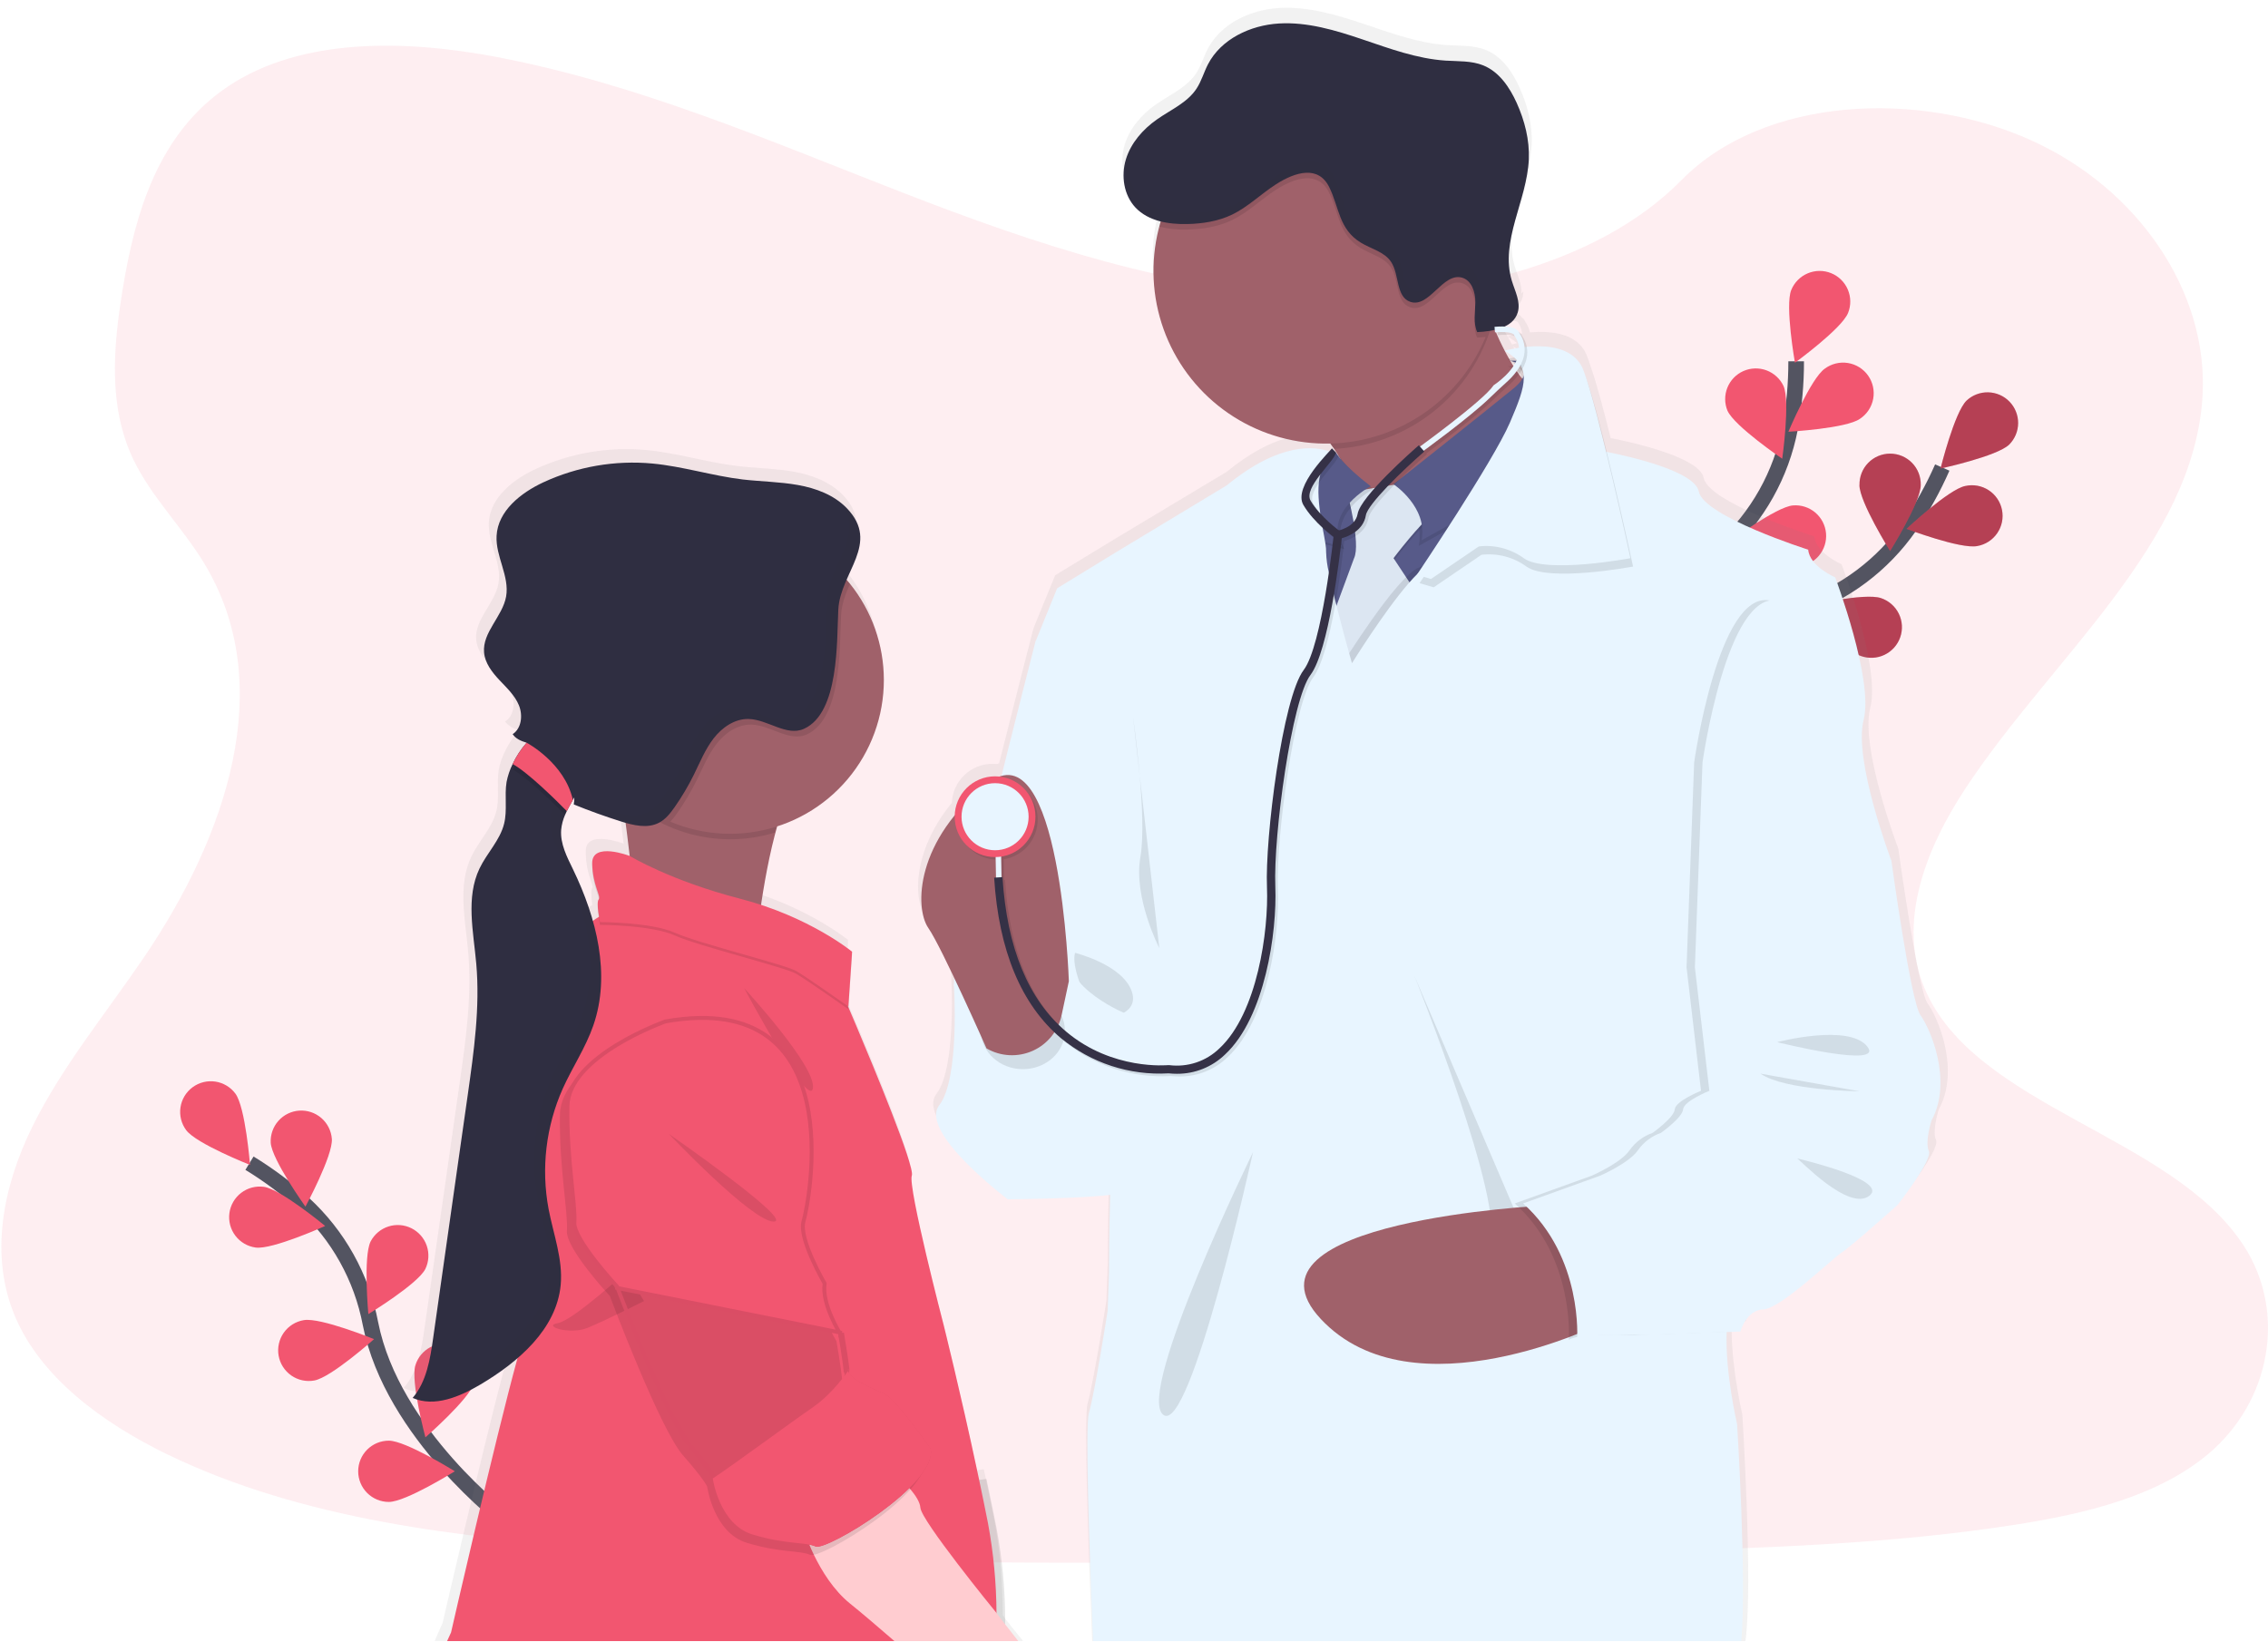 <svg width="290" height="210" viewBox="0 0 290 210" fill="none" xmlns="http://www.w3.org/2000/svg">
<path opacity="0.1" d="M168.564 37.821C149.984 37.176 132.273 31.178 115.387 24.618C98.501 18.057 81.765 10.786 63.62 7.31C51.953 5.072 38.611 4.757 29.213 11.012C20.168 17.03 17.246 27.418 15.675 37.057C14.493 44.309 13.808 51.941 17.04 58.732C19.289 63.444 23.281 67.407 26.043 71.921C35.65 87.63 28.86 107.003 18.448 122.355C13.566 129.56 7.901 136.415 4.133 144.076C0.366 151.737 -1.379 160.514 1.92 168.327C5.189 176.065 12.975 181.887 21.413 185.977C38.55 194.278 58.742 196.652 78.432 198.012C122.018 200.991 165.838 199.697 209.539 198.404C225.712 197.923 241.957 197.439 257.866 194.933C266.701 193.543 275.824 191.338 282.239 186.017C290.38 179.26 292.399 167.823 286.942 159.351C277.789 145.145 252.484 141.616 246.085 126.369C242.565 117.977 246.18 108.627 251.298 100.843C262.272 84.146 280.673 69.496 281.641 50.409C282.307 37.299 273.461 24.173 259.783 17.97C245.448 11.462 225.568 12.285 214.994 23.042C204.104 34.124 184.967 38.389 168.564 37.821Z" fill="#F25670"/>
<path d="M64.82 194.464C64.82 194.464 50.144 183.369 47.371 169.256C46.246 163.329 43.23 157.926 38.775 153.857C36.644 151.944 34.342 150.229 31.898 148.734" stroke="#535461" stroke-width="2" stroke-miterlimit="10"/>
<path d="M30.102 139.843C31.388 141.583 31.97 148.955 31.97 148.955C31.97 148.955 25.094 146.247 23.805 144.51C23.186 143.675 22.924 142.628 23.077 141.6C23.23 140.572 23.785 139.647 24.62 139.028C25.455 138.409 26.502 138.147 27.53 138.3C28.558 138.453 29.483 139.008 30.102 139.843Z" fill="#F25670"/>
<path d="M42.436 145.628C42.569 147.786 39.055 154.292 39.055 154.292C39.055 154.292 34.751 148.278 34.615 146.119C34.563 145.09 34.919 144.082 35.605 143.313C36.291 142.544 37.253 142.077 38.281 142.012C39.31 141.948 40.322 142.291 41.099 142.968C41.876 143.644 42.356 144.6 42.433 145.628L42.436 145.628Z" fill="#F25670"/>
<path d="M54.391 162.257C53.42 164.189 47.099 168.032 47.099 168.032C47.099 168.032 46.423 160.667 47.394 158.735C47.872 157.826 48.688 157.142 49.666 156.829C50.644 156.515 51.705 156.599 52.622 157.06C53.539 157.522 54.238 158.325 54.569 159.297C54.9 160.269 54.836 161.332 54.391 162.257Z" fill="#F25670"/>
<path d="M60.606 176.869C59.974 178.937 54.395 183.791 54.395 183.791C54.395 183.791 52.481 176.647 53.113 174.577C53.417 173.583 54.103 172.751 55.021 172.263C55.938 171.775 57.012 171.672 58.006 171.976C58.999 172.28 59.831 172.966 60.319 173.884C60.807 174.801 60.91 175.875 60.606 176.869Z" fill="#F25670"/>
<path d="M32.694 159.522C34.829 159.81 41.577 156.763 41.577 156.763C41.577 156.763 35.882 152.045 33.737 151.757C32.707 151.619 31.665 151.895 30.839 152.526C30.013 153.156 29.471 154.088 29.333 155.118C29.195 156.148 29.471 157.19 30.101 158.016C30.732 158.842 31.664 159.384 32.694 159.522Z" fill="#F25670"/>
<path d="M40.18 176.523C42.314 176.157 47.83 171.234 47.83 171.234C47.83 171.234 40.983 168.437 38.85 168.803C38.34 168.887 37.851 169.071 37.412 169.344C36.973 169.618 36.593 169.976 36.293 170.397C35.993 170.819 35.779 171.295 35.665 171.8C35.55 172.304 35.536 172.826 35.624 173.336C35.712 173.846 35.901 174.333 36.178 174.769C36.456 175.206 36.817 175.583 37.241 175.88C37.665 176.176 38.143 176.385 38.648 176.496C39.154 176.606 39.676 176.615 40.185 176.523L40.18 176.523Z" fill="#F25670"/>
<path d="M49.72 192.05C51.884 192.05 58.155 188.129 58.155 188.129C58.155 188.129 51.881 184.215 49.717 184.215C48.678 184.215 47.682 184.628 46.947 185.363C46.212 186.097 45.8 187.094 45.8 188.133C45.8 189.171 46.213 190.168 46.947 190.902C47.682 191.637 48.678 192.05 49.717 192.05L49.72 192.05Z" fill="#F25670"/>
<path d="M207.389 98.494C207.389 98.494 216.434 82.47 230.07 77.853C235.795 75.951 240.75 72.244 244.19 67.288C245.804 64.919 247.196 62.406 248.35 59.782" stroke="#535461" stroke-width="2" stroke-miterlimit="10"/>
<path d="M256.91 56.846C255.357 58.351 248.129 59.91 248.129 59.91C248.129 59.91 249.903 52.731 251.456 51.224C252.205 50.522 253.201 50.142 254.227 50.167C255.254 50.192 256.23 50.618 256.945 51.356C257.66 52.093 258.057 53.081 258.05 54.108C258.044 55.135 257.634 56.118 256.91 56.846Z" fill="#F25670"/>
<path d="M252.823 69.823C250.688 70.244 243.785 67.624 243.785 67.624C243.785 67.624 249.175 62.554 251.296 62.14C251.806 62.027 252.333 62.017 252.846 62.11C253.359 62.204 253.849 62.399 254.286 62.684C254.723 62.969 255.098 63.338 255.39 63.771C255.683 64.203 255.886 64.689 255.987 65.201C256.089 65.713 256.087 66.24 255.983 66.751C255.878 67.262 255.672 67.747 255.377 68.177C255.083 68.608 254.705 68.975 254.266 69.258C253.828 69.54 253.337 69.732 252.823 69.823Z" fill="#F25670"/>
<path d="M237.945 83.88C235.901 83.173 231.255 77.42 231.255 77.42C231.255 77.42 238.459 75.771 240.509 76.478C241.001 76.641 241.456 76.901 241.847 77.242C242.239 77.582 242.558 77.997 242.788 78.462C243.018 78.927 243.153 79.433 243.185 79.951C243.217 80.469 243.147 80.988 242.977 81.478C242.807 81.968 242.542 82.42 242.196 82.807C241.85 83.194 241.431 83.508 240.963 83.731C240.495 83.955 239.987 84.083 239.469 84.109C238.951 84.134 238.433 84.057 237.945 83.88Z" fill="#F25670"/>
<path d="M224.272 91.982C222.137 91.63 216.597 86.734 216.597 86.734C216.597 86.734 223.426 83.889 225.558 84.241C226.584 84.41 227.501 84.979 228.107 85.824C228.714 86.669 228.959 87.72 228.791 88.746C228.622 89.773 228.053 90.69 227.208 91.296C226.363 91.902 225.311 92.148 224.285 91.979L224.272 91.982Z" fill="#F25670"/>
<path d="M237.757 62.013C237.754 64.177 241.68 70.456 241.68 70.456C241.68 70.456 245.599 64.185 245.599 62.023C245.613 61.501 245.522 60.98 245.331 60.493C245.14 60.006 244.854 59.562 244.489 59.188C244.124 58.813 243.688 58.516 243.206 58.312C242.724 58.109 242.206 58.004 241.683 58.004C241.16 58.004 240.642 58.109 240.161 58.312C239.679 58.516 239.242 58.813 238.877 59.188C238.512 59.563 238.226 60.007 238.036 60.494C237.845 60.981 237.754 61.501 237.767 62.024L237.757 62.013Z" fill="#F25670"/>
<path d="M221.899 71.689C222.545 73.755 228.159 78.571 228.159 78.571C228.159 78.571 230.027 71.414 229.376 69.349C229.038 68.392 228.342 67.603 227.435 67.149C226.527 66.695 225.479 66.611 224.511 66.914C223.542 67.218 222.73 67.885 222.243 68.776C221.757 69.666 221.636 70.711 221.904 71.689L221.899 71.689Z" fill="#F25670"/>
<path d="M207.791 83.209C208.08 85.344 212.798 91.046 212.798 91.046C212.798 91.046 215.842 84.308 215.554 82.165C215.497 81.646 215.336 81.144 215.082 80.688C214.828 80.231 214.485 79.83 214.073 79.509C213.662 79.187 213.19 78.951 212.686 78.814C212.182 78.677 211.656 78.642 211.138 78.712C210.621 78.782 210.122 78.954 209.672 79.219C209.222 79.484 208.83 79.837 208.518 80.256C208.206 80.675 207.981 81.152 207.856 81.659C207.732 82.166 207.71 82.693 207.791 83.209Z" fill="#F25670"/>
<path opacity="0.25" d="M256.91 56.846C255.357 58.351 248.129 59.91 248.129 59.91C248.129 59.91 249.903 52.731 251.456 51.224C252.205 50.522 253.201 50.142 254.227 50.167C255.254 50.192 256.23 50.618 256.945 51.356C257.66 52.093 258.057 53.081 258.05 54.108C258.044 55.135 257.634 56.118 256.91 56.846Z" fill="black"/>
<path opacity="0.25" d="M252.823 69.823C250.688 70.244 243.785 67.624 243.785 67.624C243.785 67.624 249.175 62.554 251.296 62.14C251.806 62.027 252.333 62.017 252.846 62.11C253.359 62.204 253.849 62.399 254.286 62.684C254.723 62.969 255.098 63.338 255.39 63.771C255.683 64.203 255.886 64.689 255.987 65.201C256.089 65.713 256.087 66.24 255.983 66.751C255.878 67.262 255.672 67.747 255.377 68.177C255.083 68.608 254.705 68.975 254.266 69.258C253.828 69.54 253.337 69.732 252.823 69.823Z" fill="black"/>
<path opacity="0.25" d="M237.945 83.88C235.901 83.173 231.255 77.42 231.255 77.42C231.255 77.42 238.459 75.771 240.509 76.478C241.001 76.641 241.456 76.901 241.847 77.242C242.239 77.582 242.558 77.997 242.788 78.462C243.018 78.927 243.153 79.433 243.185 79.951C243.217 80.469 243.147 80.988 242.977 81.478C242.807 81.968 242.542 82.42 242.196 82.807C241.85 83.194 241.431 83.508 240.963 83.731C240.495 83.955 239.987 84.083 239.469 84.109C238.951 84.134 238.433 84.057 237.945 83.88Z" fill="black"/>
<path opacity="0.25" d="M224.272 91.982C222.137 91.63 216.597 86.734 216.597 86.734C216.597 86.734 223.426 83.889 225.558 84.241C226.584 84.41 227.501 84.979 228.107 85.824C228.714 86.669 228.959 87.72 228.791 88.746C228.622 89.773 228.053 90.69 227.208 91.296C226.363 91.902 225.311 92.148 224.285 91.979L224.272 91.982Z" fill="black"/>
<path opacity="0.25" d="M237.757 62.013C237.754 64.177 241.68 70.456 241.68 70.456C241.68 70.456 245.599 64.185 245.599 62.023C245.613 61.501 245.522 60.98 245.331 60.493C245.14 60.006 244.854 59.562 244.489 59.188C244.124 58.813 243.688 58.516 243.206 58.312C242.724 58.109 242.206 58.004 241.683 58.004C241.16 58.004 240.642 58.109 240.161 58.312C239.679 58.516 239.242 58.813 238.877 59.188C238.512 59.563 238.226 60.007 238.036 60.494C237.845 60.981 237.754 61.501 237.767 62.024L237.757 62.013Z" fill="black"/>
<path opacity="0.25" d="M221.899 71.689C222.545 73.755 228.159 78.571 228.159 78.571C228.159 78.571 230.027 71.414 229.376 69.349C229.038 68.392 228.342 67.603 227.435 67.149C226.527 66.695 225.479 66.611 224.511 66.914C223.542 67.218 222.73 67.885 222.243 68.776C221.757 69.666 221.636 70.711 221.904 71.689L221.899 71.689Z" fill="black"/>
<path opacity="0.25" d="M207.791 83.209C208.08 85.344 212.798 91.046 212.798 91.046C212.798 91.046 215.842 84.308 215.554 82.165C215.497 81.646 215.336 81.144 215.082 80.688C214.828 80.231 214.485 79.83 214.073 79.509C213.662 79.187 213.19 78.951 212.686 78.814C212.182 78.677 211.656 78.642 211.138 78.712C210.621 78.782 210.122 78.954 209.672 79.219C209.222 79.484 208.83 79.837 208.518 80.256C208.206 80.675 207.981 81.152 207.856 81.659C207.732 82.166 207.71 82.693 207.791 83.209Z" fill="black"/>
<path d="M207.91 98.176C207.91 98.176 209.686 79.86 220.268 70.12C224.732 66.061 227.76 60.664 228.897 54.739C229.415 51.922 229.673 49.064 229.668 46.2" stroke="#535461" stroke-width="2" stroke-miterlimit="10"/>
<path d="M236.302 40.02C235.501 42.027 229.513 46.382 229.513 46.382C229.513 46.382 228.227 39.1 229.035 37.093C229.425 36.129 230.181 35.36 231.137 34.954C232.094 34.548 233.172 34.538 234.136 34.927C235.099 35.316 235.869 36.073 236.275 37.029C236.681 37.986 236.691 39.064 236.302 40.028L236.302 40.02Z" fill="#F25670"/>
<path d="M237.826 53.554C236.057 54.797 228.673 55.206 228.673 55.206C228.673 55.206 231.549 48.391 233.318 47.147C233.738 46.833 234.216 46.607 234.725 46.481C235.234 46.355 235.763 46.332 236.28 46.415C236.798 46.497 237.294 46.682 237.738 46.959C238.183 47.237 238.567 47.6 238.869 48.029C239.171 48.457 239.383 48.942 239.494 49.454C239.605 49.967 239.612 50.496 239.515 51.011C239.418 51.526 239.218 52.016 238.928 52.452C238.638 52.889 238.263 53.262 237.826 53.551L237.826 53.554Z" fill="#F25670"/>
<path d="M229.912 72.442C227.756 72.623 221.176 69.24 221.176 69.24C221.176 69.24 227.099 64.81 229.255 64.628C230.291 64.541 231.318 64.869 232.112 65.54C232.906 66.21 233.4 67.168 233.488 68.204C233.575 69.239 233.247 70.267 232.576 71.061C231.906 71.854 230.947 72.349 229.912 72.436L229.912 72.442Z" fill="#F25670"/>
<path d="M220.704 85.381C218.609 85.915 211.554 83.708 211.554 83.708C211.554 83.708 216.642 78.342 218.737 77.797C219.743 77.536 220.811 77.686 221.706 78.212C222.602 78.739 223.251 79.6 223.512 80.606C223.773 81.611 223.624 82.679 223.097 83.575C222.57 84.47 221.71 85.12 220.704 85.381Z" fill="#F25670"/>
<path d="M220.889 52.52C221.765 54.497 227.886 58.657 227.886 58.657C227.886 58.657 228.927 51.335 228.051 49.357C227.615 48.432 226.834 47.715 225.876 47.357C224.918 47 223.858 47.032 222.922 47.446C221.987 47.86 221.251 48.623 220.871 49.573C220.491 50.522 220.498 51.583 220.889 52.528L220.889 52.52Z" fill="#F25670"/>
<path d="M210.312 67.789C211.74 69.414 218.822 71.543 218.822 71.543C218.822 71.543 217.626 64.245 216.199 62.62C215.862 62.225 215.45 61.901 214.986 61.667C214.523 61.433 214.018 61.293 213.5 61.256C212.983 61.218 212.463 61.285 211.971 61.45C211.479 61.615 211.025 61.877 210.635 62.219C210.245 62.562 209.927 62.978 209.699 63.445C209.471 63.911 209.339 64.418 209.309 64.937C209.279 65.455 209.352 65.974 209.524 66.463C209.697 66.953 209.965 67.403 210.312 67.789Z" fill="#F25670"/>
<path d="M202.07 84.045C203.202 85.886 209.822 89.181 209.822 89.181C209.822 89.181 209.878 81.787 208.755 79.943C208.195 79.092 207.326 78.492 206.332 78.27C205.338 78.049 204.297 78.224 203.429 78.757C202.561 79.291 201.935 80.141 201.684 81.128C201.433 82.115 201.576 83.162 202.084 84.045L202.07 84.045Z" fill="#F25670"/>
<path d="M194.298 26.448C194.741 24.822 195.274 23.189 195.648 21.543C195.199 23.189 194.663 24.828 194.298 26.448Z" fill="url(#paint0_linear)"/>
<path d="M192.313 42.1C192.276 42.036 192.249 41.972 192.22 41.914C192.22 41.887 192.193 41.866 192.182 41.839C192.124 41.867 192.064 41.891 192.004 41.911C191.886 41.956 191.766 41.999 191.643 42.034C191.521 42.069 191.47 42.087 191.376 42.109C191.299 42.135 191.22 42.156 191.139 42.17L191.16 42.218C191.259 42.197 191.355 42.178 191.454 42.151L191.481 42.482C191.593 42.482 191.697 42.466 191.798 42.466C191.846 42.464 191.894 42.464 191.942 42.466C192.15 42.466 192.332 42.466 192.476 42.466C192.42 42.346 192.361 42.221 192.313 42.1ZM246.485 128.322C245.231 126.633 242.727 108.504 242.727 108.504C242.727 108.504 237.804 95.613 239.146 90.469C240.488 85.324 235.478 72.161 235.478 72.161C235.478 72.161 232.17 70.723 231.991 68.588C231.991 68.588 218.48 64.319 217.848 61.117C217.335 58.492 208.957 56.608 205.947 56.013C205.028 52.309 204.105 48.854 203.425 46.967C203.24 46.38 203.067 45.873 202.907 45.473C201.757 42.538 198.202 42.271 195.625 42.506C195.513 42.006 195.305 41.532 195.013 41.11C194.971 40.966 194.886 40.837 194.771 40.739C194.715 40.692 194.656 40.65 194.594 40.611C194.548 40.525 194.486 40.447 194.413 40.382C194.34 40.316 194.259 40.259 194.173 40.211C194.111 40.178 194.047 40.148 193.981 40.123C193.826 40.064 193.666 40.02 193.503 39.992C193.313 39.953 193.12 39.928 192.927 39.918C193.398 39.712 193.818 39.405 194.157 39.018C194.388 38.747 194.559 38.431 194.661 38.09C194.746 37.806 194.783 37.511 194.773 37.215C194.704 37.337 194.624 37.452 194.533 37.559C194.645 36.377 194.021 35.176 193.663 33.999C193.23 32.467 193.149 30.857 193.428 29.29C193.785 26.925 194.671 24.534 195.271 22.127C195.273 22.114 195.273 22.101 195.271 22.087C195.586 20.892 195.781 19.668 195.853 18.434C195.957 15.945 195.319 13.46 194.294 11.192C193.384 9.183 192.042 7.206 189.987 6.389C188.461 5.773 186.751 5.872 185.107 5.771C181.419 5.541 177.902 4.244 174.396 3.065C170.889 1.886 167.282 0.813 163.591 1.019C159.901 1.225 156.104 3.005 154.42 6.271C153.887 7.29 153.58 8.424 152.942 9.382C151.747 11.189 149.607 12.093 147.822 13.34C146.036 14.586 144.465 16.355 143.819 18.466C143.467 19.603 143.417 20.813 143.675 21.975C143.733 22.237 143.808 22.496 143.899 22.749C144.153 23.454 144.548 24.099 145.06 24.646C145.447 25.05 145.891 25.394 146.378 25.668C146.991 26.007 147.646 26.262 148.326 26.425C148.302 26.506 148.278 26.591 148.252 26.674C148.209 26.81 148.172 26.941 148.132 27.087C148.044 27.416 147.961 27.749 147.892 28.085C147.889 28.109 147.889 28.133 147.892 28.157C147.564 29.675 147.399 31.224 147.401 32.776C147.4 33.511 147.438 34.245 147.513 34.975C148.581 45.803 157.52 54.345 168.565 54.899C168.944 54.918 169.325 54.928 169.712 54.928C169.888 54.928 170.062 54.928 170.246 54.928C170.419 55.158 170.59 55.393 170.753 55.622C170.916 55.852 171.065 56.087 171.207 56.316L170.82 55.916L170.433 55.561C170.328 55.705 170.211 55.84 170.083 55.964C169.831 55.875 169.573 55.802 169.312 55.745C168.205 55.5 166.518 55.409 164.298 56.079C162.257 56.69 159.762 57.947 156.843 60.335L142.618 68.875L134.922 73.555L132.15 80.333C132.15 80.333 130.066 88.387 127.748 97.614C127.657 97.641 127.569 97.667 127.481 97.699C127.293 97.678 127.105 97.667 126.915 97.667C125.57 97.664 124.276 98.183 123.305 99.114C122.333 100.045 121.761 101.316 121.707 102.66C117.096 108.264 116.835 113.868 117.918 116.44C118.017 116.681 118.14 116.911 118.287 117.126C118.997 118.15 120.323 120.792 121.668 123.607C121.633 123.839 121.612 124.034 121.601 124.181C121.599 124.229 121.599 124.277 121.601 124.325C121.601 124.325 122.402 136.416 119.734 139.882C119.15 140.637 119.238 141.63 119.734 142.729C121.522 146.684 128.591 151.964 128.591 151.964C128.591 151.964 137.068 151.918 141.791 151.403C141.778 151.878 141.767 152.35 141.757 152.812C141.65 157.476 141.65 161.386 141.65 161.386L141.475 166.277C141.475 166.277 139.874 176.585 139.074 179.427C138.569 181.209 139.152 197.713 139.659 209.847L223.186 209.843C224.167 202.665 222.781 180.856 222.781 180.856C222.781 180.856 221.466 175.218 221.417 170.303C221.415 170.297 221.413 170.291 221.413 170.285C221.413 170.279 221.415 170.273 221.417 170.268C221.417 169.838 221.417 169.42 221.433 169.009L222.039 168.987L223.128 168.95L223.227 168.95C223.227 168.95 223.253 168.848 223.315 168.683C223.459 168.271 223.655 167.879 223.899 167.517C224.363 166.831 225.089 166.159 226.18 166.113C226.783 166.089 227.717 165.601 228.771 164.88C228.778 164.882 228.786 164.882 228.793 164.88C231.629 162.962 235.378 159.42 236.288 158.839C237.539 158.038 243.532 152.701 243.532 152.701C243.532 152.701 244.426 151.57 245.379 150.206L245.414 150.158C246.598 148.45 247.858 146.409 247.548 145.766C247.014 144.613 247.905 141.856 247.905 141.856C250.688 136.762 247.74 130.011 246.485 128.322ZM194.883 46.25C194.908 46.329 194.925 46.412 194.931 46.495C194.864 46.407 194.798 46.314 194.731 46.228L194.667 46.143L194.621 46.079L194.723 45.94C194.723 45.94 194.723 45.94 194.723 45.959C194.793 46.045 194.847 46.144 194.883 46.25ZM193.986 43.886C193.695 43.944 193.466 43.998 193.316 44.038C193.127 43.702 192.946 43.365 192.783 43.024C193.211 43.272 193.614 43.56 193.986 43.886ZM193.485 44.307C193.484 44.302 193.484 44.297 193.485 44.291L193.506 44.307C193.615 44.379 193.722 44.449 193.821 44.521C193.909 44.585 193.989 44.646 194.069 44.71C194.016 44.803 193.957 44.9 193.898 44.977C193.805 44.83 193.717 44.689 193.631 44.542C193.578 44.483 193.53 44.403 193.485 44.307ZM191.883 41.014C192.399 40.964 192.918 40.964 193.434 41.014C193.506 41.014 193.57 41.028 193.634 41.038C193.779 41.061 193.921 41.097 194.058 41.148C194.374 41.589 194.568 42.105 194.621 42.645L194.477 42.666L194.336 42.693C194.069 42.738 193.802 42.784 193.594 42.826L193.327 42.882C192.972 42.96 192.767 43.018 192.759 43.021C192.724 42.949 192.689 42.882 192.652 42.813C192.593 42.698 192.532 42.581 192.479 42.466C192.425 42.351 192.356 42.221 192.3 42.1C192.262 42.036 192.236 41.972 192.206 41.914C192.206 41.887 192.18 41.866 192.169 41.839C192.153 41.811 192.14 41.781 192.129 41.751C191.966 41.42 191.817 41.089 191.673 40.764C191.657 40.732 191.643 40.697 191.63 40.665L191.833 40.652L191.833 40.721L191.883 41.014ZM128.225 206.549C128.203 202.576 127.915 198.277 127.114 194.242C126.773 192.527 126.42 190.811 126.063 189.124C125.972 188.703 125.884 188.286 125.796 187.87L124.974 187.98L124.899 187.98C122.657 177.41 120.314 168.098 120.314 168.098C120.314 168.098 115.66 150.329 116.199 148.912C116.268 148.728 116.18 148.231 115.982 147.503C114.856 143.463 110.154 132.331 108.51 128.526C108.51 128.51 108.497 128.491 108.491 128.478C108.225 127.84 108.032 127.41 107.974 127.285L108.36 121.606L108.382 121.265L108.432 120.539L108.411 120.52L108.432 120.184C108.432 120.184 104.371 116.854 97.492 114.45C97.225 114.354 96.942 114.261 96.662 114.17C97.006 111.873 97.462 109.279 98.057 106.752C98.113 106.498 98.174 106.253 98.239 106.005C98.294 105.757 98.359 105.516 98.423 105.274C98.524 104.879 98.633 104.489 98.745 104.105C99.116 103.987 99.482 103.857 99.842 103.718L99.981 103.664C104.419 101.937 108.08 98.661 110.288 94.442C112.495 90.222 113.099 85.346 111.988 80.716C111.354 78.09 110.184 75.623 108.551 73.471C108.428 73.306 108.297 73.14 108.166 72.978C108.035 72.815 107.878 72.633 107.731 72.468C108.502 70.715 109.412 69.047 109.487 67.342C109.5 67.126 109.5 66.909 109.487 66.693L109.487 66.667C109.388 65.57 108.902 64.46 107.771 63.294C106.119 61.584 103.768 60.716 101.417 60.3C99.066 59.884 96.67 59.873 94.306 59.593C90.386 59.124 86.567 57.915 82.648 57.544C77.819 57.098 72.958 57.926 68.551 59.947C65.634 61.281 62.68 63.613 62.504 66.813C62.36 69.457 64.202 71.992 63.737 74.604C63.276 77.171 60.661 79.192 60.891 81.788C60.979 82.802 61.499 83.709 62.15 84.518C62.374 84.784 62.612 85.051 62.857 85.318C63.807 86.324 64.853 87.29 65.384 88.557C65.406 88.611 65.427 88.664 65.446 88.718C65.897 89.969 65.694 91.551 64.579 92.269C64.585 92.274 64.59 92.281 64.592 92.288C64.608 92.309 64.624 92.325 64.637 92.347C64.639 92.342 64.639 92.338 64.637 92.333C65.033 92.802 65.566 93.135 66.161 93.283L66.388 93.353C66.204 93.553 66.03 93.761 65.854 93.98L65.74 94.132C65.445 94.527 65.178 94.942 64.939 95.373C64.803 95.613 64.672 95.853 64.563 96.093C64.197 96.825 63.932 97.603 63.776 98.407C63.49 100.173 63.893 102.014 63.461 103.743C62.928 105.878 61.239 107.517 60.286 109.499C58.482 113.235 59.505 117.619 59.867 121.745C60.361 127.348 59.561 132.976 58.764 138.542C58.34 141.502 57.917 144.465 57.494 147.431C56.427 154.874 55.36 162.317 54.293 169.76C53.903 172.487 53.442 175.364 51.624 177.469L51.643 177.469C51.643 177.469 51.643 177.485 51.624 177.491C52.17 177.729 52.75 177.879 53.343 177.933C55.715 178.171 58.229 177.023 60.364 175.769C62.054 174.792 63.655 173.668 65.148 172.409C64.929 173.21 64.694 174.082 64.443 175.022C64.444 175.031 64.444 175.04 64.443 175.048C61.431 186.523 56.586 207.558 56.586 207.558C56.586 207.558 56.146 208.473 55.575 209.837L130.824 209.834C129.943 208.766 129.124 207.744 128.484 206.92L128.225 206.549ZM72.504 100.456C72.523 100.424 72.536 100.394 72.555 100.365C72.555 100.45 72.555 100.533 72.555 100.613C72.555 100.693 72.555 100.765 72.555 100.84C72.555 100.915 72.555 100.907 72.555 100.944C72.555 100.981 72.555 100.944 72.555 100.944C72.555 101.053 72.531 101.163 72.512 101.272C72.512 101.272 72.512 101.285 72.512 101.296L72.779 101.395L73.089 101.523C74.917 102.245 76.769 102.899 78.644 103.484C78.836 103.545 79.031 103.604 79.226 103.66L79.266 103.991C79.314 104.33 79.359 104.674 79.402 105.018C79.402 105.018 79.402 105.034 79.402 105.045C79.522 105.998 79.64 106.947 79.744 107.876C79.744 107.876 74.845 106.008 74.906 108.845C74.903 108.896 74.903 108.946 74.906 108.997C74.901 109.065 74.901 109.132 74.906 109.2C74.952 111.409 75.643 112.719 75.781 113.392C75.773 113.42 75.759 113.445 75.739 113.467C75.621 113.724 75.58 114.011 75.621 114.291C75.617 114.768 75.654 115.245 75.734 115.716C75.59 115.804 75.448 115.892 75.307 115.983C75.2 116.05 75.099 116.124 74.995 116.199C74.34 113.928 73.483 111.721 72.435 109.603C71.701 108.093 70.877 106.518 70.885 104.861C70.885 104.754 70.885 104.645 70.898 104.536C70.928 104.055 71.019 103.581 71.17 103.124C71.231 102.951 71.298 102.78 71.373 102.612C71.547 102.212 71.742 101.822 71.957 101.443C72.096 101.192 72.243 100.944 72.384 100.693C72.43 100.618 72.472 100.541 72.515 100.466L72.504 100.456ZM192.313 42.1C192.276 42.036 192.249 41.972 192.22 41.914C192.22 41.887 192.193 41.866 192.182 41.839C192.124 41.867 192.064 41.891 192.004 41.911C191.886 41.956 191.766 41.999 191.643 42.034C191.521 42.069 191.47 42.087 191.376 42.109L191.139 42.17L191.16 42.218C191.259 42.197 191.355 42.178 191.454 42.151L191.481 42.482C191.593 42.482 191.697 42.466 191.798 42.466L191.942 42.466C192.15 42.466 192.332 42.466 192.476 42.466C192.42 42.346 192.361 42.221 192.313 42.1Z" fill="url(#paint1_linear)"/>
<path d="M134.01 81.297L132.409 82.004C132.409 82.004 121.975 122.548 121.975 125.825C121.975 129.102 144.105 147.334 144.105 147.334L147.557 124.028C147.557 124.028 142.597 70.583 134.01 81.297Z" fill="#E8F5FF"/>
<path d="M182.55 68.398L173.304 63.574C172.786 61.366 171.867 59.273 170.593 57.397C169.24 55.444 167.441 53.525 165.2 52.524C159.535 49.984 189.161 36.649 189.161 36.649C189.628 38.251 190.178 39.827 190.808 41.372C192.334 45.14 194.867 50.012 198.13 51.4C203.678 53.761 182.55 68.398 182.55 68.398Z" fill="#A0616A"/>
<path opacity="0.1" d="M190.808 41.372C189.542 45.824 186.91 49.767 183.283 52.642C179.655 55.517 175.216 57.181 170.593 57.397C169.24 55.444 167.441 53.525 165.2 52.524C159.535 49.984 189.161 36.649 189.161 36.649C189.628 38.251 190.178 39.827 190.808 41.372Z" fill="black"/>
<path d="M191.64 34.64C191.641 39.006 190.348 43.275 187.923 46.906C185.498 50.538 182.05 53.368 178.016 55.04C173.983 56.712 169.544 57.149 165.261 56.298C160.978 55.447 157.044 53.345 153.956 50.258C150.868 47.17 148.765 43.237 147.913 38.954C147.061 34.672 147.498 30.232 149.169 26.198C150.84 22.164 153.67 18.716 157.3 16.29C160.931 13.865 165.2 12.57 169.566 12.57C172.468 12.557 175.345 13.118 178.028 14.223C180.712 15.327 183.151 16.952 185.203 19.004C187.256 21.056 188.881 23.494 189.986 26.178C191.091 28.862 191.653 31.738 191.64 34.64Z" fill="#A0616A"/>
<path d="M194.828 65.564L188.808 79.61L183.499 88.934L166.501 88.935L161.542 76.188L163.551 62.969L176.533 62.968L184.914 62.495L187.745 61.551L189.571 62.586L194.828 65.564Z" fill="#575A89"/>
<path opacity="0.1" d="M192.754 46.84C192.754 46.84 196.508 47.64 193.146 50.397C189.784 53.153 178.185 61.919 178.185 61.919C178.185 61.919 182.26 65.548 181.416 69.799L194.916 62.274L197.317 50.234C197.317 50.234 197.586 46.615 192.754 46.84Z" fill="black"/>
<path opacity="0.1" d="M180.84 61.919L172.253 63.337C172.253 63.337 174.025 69.887 173.139 71.747C173.112 71.805 173.09 71.865 173.072 71.926L169.569 81.396L172.195 88.833L181.283 76.438L178.185 71.747C178.185 71.747 181.459 67.408 183.407 65.903C185.355 64.398 180.84 61.919 180.84 61.919Z" fill="black"/>
<path d="M180.84 61.554L172.253 62.968C172.253 62.968 174.025 69.519 173.139 71.379C173.112 71.437 173.09 71.497 173.072 71.558L169.569 81.028L172.195 88.465L181.283 76.062L178.185 71.371C178.185 71.371 181.459 67.032 183.407 65.527C185.355 64.022 180.84 61.554 180.84 61.554Z" fill="#DCE6F2"/>
<path d="M193.114 46.132C193.114 46.132 196.868 46.933 193.504 49.689C190.139 52.446 178.185 61.919 178.185 61.919C178.185 61.919 182.612 64.841 181.771 69.089L195.271 61.566L197.672 49.526C197.672 49.526 197.938 45.908 193.114 46.132Z" fill="#575A89"/>
<path opacity="0.1" d="M171.183 58.232C171.183 58.232 172.002 59.764 175.618 62.525C175.618 62.525 169.598 65.728 171.901 70.229L162.692 67.828L161.275 63.401L171.183 58.232Z" fill="black"/>
<path d="M170.828 57.88C170.828 57.88 171.647 59.411 175.263 62.173C175.263 62.173 169.243 65.359 171.546 69.874L162.34 67.473L160.923 63.049L170.828 57.88Z" fill="#575A89"/>
<path opacity="0.1" d="M194.828 65.564L188.808 79.611L183.509 88.934L166.501 88.935L161.542 76.188L163.549 62.969L167.159 62.969C167.1 66.053 168.227 69.677 168.155 71.025C168.032 73.239 171.459 85.188 171.459 85.188C171.459 85.188 178.628 73.591 181.459 72.558C183.239 71.91 187.009 66.514 189.568 62.586L194.828 65.564Z" fill="black"/>
<path d="M218.545 139.48L217.934 140.249C217.934 140.249 222.362 162.468 221.137 167.514C220.929 168.424 220.81 169.351 220.782 170.284L220.782 170.324C220.566 175.458 222.117 182.121 222.117 182.121C222.117 182.121 223.356 201.76 222.652 209.838L139.766 209.841C139.28 197.897 138.756 182.423 139.231 180.708C140.031 177.876 141.632 167.606 141.632 167.606L141.808 162.738C141.808 162.738 141.808 158.034 141.952 152.793C142.013 150.437 142.103 147.963 142.234 145.77C142.402 143.011 142.637 140.687 142.96 139.545C143.158 138.679 143.273 137.796 143.301 136.908C143.301 136.826 143.301 136.74 143.317 136.655C143.317 136.388 143.344 136.1 143.354 135.804C143.354 135.721 143.354 135.638 143.354 135.537C143.405 133.818 143.386 131.78 143.33 129.666C143.33 129.551 143.33 129.434 143.33 129.317C143.285 127.732 143.218 126.115 143.143 124.578C142.911 119.774 142.609 115.713 142.609 115.713L132.428 81.985L135.171 75.228L142.783 70.564L156.859 62.064C163.724 56.42 168.245 57.098 169.968 57.717C170.136 57.774 170.3 57.841 170.459 57.917C170.513 57.944 170.555 57.965 170.596 57.989C170.65 58.015 170.703 58.045 170.753 58.08C170.281 58.307 169.871 58.645 169.558 59.064C169.205 59.542 168.953 60.087 168.818 60.666C168.728 61.024 168.665 61.389 168.629 61.757C168.594 62.144 168.581 62.544 168.581 62.947C168.6 63.831 168.676 64.712 168.808 65.586C168.808 65.602 168.808 65.623 168.808 65.645C168.896 66.269 169.006 66.88 169.112 67.454C169.111 67.464 169.111 67.474 169.112 67.483C169.235 68.153 169.358 68.772 169.441 69.306C169.457 69.402 169.47 69.49 169.483 69.573C169.542 69.925 169.57 70.282 169.566 70.64C169.596 71.503 169.712 72.361 169.913 73.202C169.982 73.554 170.063 73.93 170.151 74.322C170.271 74.856 170.401 75.438 170.543 76.03C170.62 76.356 170.703 76.692 170.788 77.025C170.82 77.159 170.855 77.292 170.887 77.428L170.941 77.639C171.509 79.899 172.126 82.149 172.505 83.51C172.729 84.31 172.87 84.804 172.87 84.804C172.87 84.804 176.888 78.306 180.096 74.607C180.144 74.554 180.186 74.503 180.232 74.455C180.549 74.09 180.862 73.756 181.16 73.463C181.814 72.811 182.401 72.347 182.873 72.176C182.974 72.139 183.071 72.094 183.164 72.04C184.477 71.296 186.596 68.593 188.578 65.761C188.773 65.495 188.962 65.204 189.155 64.929C189.595 64.294 190.022 63.656 190.425 63.045C190.734 62.578 191.03 62.124 191.31 61.692C192.645 59.616 193.584 58.068 193.584 58.068L195.436 57.985L195.759 57.969L195.975 57.969L204.383 57.579C204.383 57.579 204.746 57.641 205.343 57.761C205.375 57.761 205.408 57.761 205.442 57.782C208.425 58.374 216.714 60.25 217.221 62.852C217.84 66.038 231.209 70.288 231.209 70.288C231.385 72.422 234.659 73.829 234.659 73.829C234.659 73.829 239.618 86.93 238.292 92.064C236.982 97.134 241.703 109.676 241.828 110.028L240.924 111.17L218.545 139.48Z" fill="#E8F5FF"/>
<path opacity="0.1" d="M192.751 45.908C192.751 45.908 200.935 43.586 202.795 48.365C204.655 53.144 208.816 72.445 208.816 72.445C208.816 72.445 198.014 74.481 195.183 72.445C193.522 71.237 191.467 70.7 189.427 70.941L183.319 75.101L181.515 74.567C181.515 74.567 191.286 60.04 193.41 55.103C195.534 50.167 196.252 47.96 192.751 45.908Z" fill="black"/>
<path d="M192.396 44.841C192.396 44.841 200.585 42.519 202.453 47.298C204.321 52.077 208.474 71.377 208.474 71.377C208.474 71.377 197.675 73.414 194.841 71.378C193.182 70.17 191.127 69.632 189.088 69.873L182.975 74.034L181.171 73.5C181.171 73.5 190.942 58.973 193.066 54.036C195.19 49.099 195.897 46.898 192.396 44.841Z" fill="#E8F5FF"/>
<path opacity="0.1" d="M137.464 121.84C137.464 121.84 143.573 123.345 144.725 126.798C145.878 130.251 140.211 130.339 140.211 130.339C140.211 130.339 136.757 124.231 137.464 121.84Z" fill="black"/>
<path opacity="0.1" d="M160.216 147.333C160.216 147.333 145.259 177.964 148.712 180.886C152.165 183.808 160.216 147.333 160.216 147.333Z" fill="black"/>
<path opacity="0.1" d="M180.842 124.76C180.842 124.76 192.795 154.512 190.405 159.107C188.014 163.702 195.539 159.107 195.539 159.107L180.842 124.76Z" fill="black"/>
<path d="M197.486 154.149C197.486 154.149 157.119 156.099 168.895 168.669C180.671 181.24 204.836 169.201 204.836 169.201L197.486 154.149Z" fill="#A0616A"/>
<path opacity="0.1" d="M191.64 34.64C191.644 37.535 191.075 40.402 189.967 43.077C189.596 43.12 189.226 43.147 188.868 43.163C188.334 41.991 188.62 40.638 188.63 39.35C188.641 38.061 188.166 36.545 186.925 36.198C184.451 35.502 182.744 40.126 180.305 39.291C178.437 38.656 178.925 35.822 177.85 34.187C176.999 32.892 175.293 32.527 173.967 31.716C171.147 29.984 171.232 27.214 169.922 24.594C168.55 21.848 165.652 22.66 163.136 24.279C161.225 25.512 159.576 27.164 157.532 28.146C155.763 29 153.775 29.31 151.814 29.355C150.607 29.402 149.399 29.275 148.228 28.977C149.605 23.798 152.818 19.297 157.269 16.314C161.72 13.33 167.104 12.067 172.418 12.76C177.731 13.453 182.611 16.055 186.147 20.081C189.683 24.107 191.635 29.281 191.637 34.64L191.64 34.64Z" fill="black"/>
<path d="M163.144 23.572C161.231 24.805 159.584 26.454 157.54 27.442C155.771 28.293 153.783 28.603 151.822 28.648C149.42 28.702 146.835 28.28 145.194 26.546C143.686 24.945 143.326 22.482 143.963 20.382C144.601 18.282 146.13 16.539 147.926 15.277C149.721 14.015 151.805 13.142 152.995 11.335C153.625 10.38 153.929 9.254 154.452 8.237C156.125 4.985 159.887 3.223 163.525 3.004C167.162 2.785 170.767 3.869 174.23 5.043C177.694 6.216 181.184 7.508 184.84 7.75C186.468 7.852 188.159 7.75 189.67 8.367C191.7 9.191 193.032 11.163 193.939 13.17C194.956 15.432 195.589 17.903 195.482 20.374C195.258 25.65 191.773 30.827 193.305 35.88C193.711 37.228 194.472 38.61 194.066 39.958C193.474 41.924 190.936 42.373 188.884 42.466C188.35 41.295 188.636 39.939 188.646 38.653C188.657 37.367 188.182 35.849 186.944 35.502C184.467 34.811 182.76 39.427 180.326 38.595C178.472 37.957 178.952 35.126 177.874 33.49C177.023 32.193 175.315 31.831 173.991 31.019C171.171 29.288 171.256 26.518 169.946 23.898C168.563 21.139 165.663 21.95 163.144 23.572Z" fill="#2F2E41"/>
<path d="M124.005 125.115L121.969 125.825C121.969 125.825 122.77 137.864 120.102 141.317C117.434 144.77 128.866 153.354 128.866 153.354C128.866 153.354 144.535 153.265 144.977 152.019C145.42 150.773 144.176 129.711 144.176 129.711C144.176 129.711 135.765 126.435 136.472 121.213C136.472 121.213 133.905 133.517 130.1 132.986C126.295 132.455 121.975 129.277 124.005 125.115Z" fill="#E8F5FF"/>
<path opacity="0.1" d="M130.797 136.712C133.764 136.711 136.168 134.512 136.168 131.799C136.168 129.086 133.763 126.886 130.797 126.886C127.83 126.887 125.425 129.086 125.425 131.799C125.425 134.512 127.83 136.712 130.797 136.712Z" fill="black"/>
<path d="M136.67 125.469C136.67 125.469 135.601 92.893 126.31 100.152C117.019 107.41 116.928 116.09 118.698 118.655C120.467 121.219 126.14 134.056 126.14 134.056C127.028 134.571 128.024 134.867 129.049 134.922C130.073 134.977 131.095 134.788 132.033 134.372C132.97 133.955 133.795 133.322 134.441 132.525C135.086 131.728 135.534 130.79 135.747 129.787L136.67 125.469Z" fill="#A0616A"/>
<path opacity="0.1" d="M194.627 42.952C194.583 42.809 194.5 42.681 194.386 42.583C193.927 42.164 192.94 42.018 191.451 42.146L191.513 42.85C193.498 42.679 193.89 43.074 193.941 43.141L193.941 43.208L194.002 43.296C194.25 43.629 194.425 44.009 194.517 44.414C194.609 44.818 194.615 45.237 194.536 45.644C194.101 47.819 191.43 49.551 191.403 49.569L191.339 49.607L191.299 49.668C190.147 51.379 183.628 56.206 181.923 57.455L181.774 57.284C181.01 57.946 174.302 63.819 173.939 66.069C173.705 67.481 172.114 68.028 171.538 68.18C170.93 67.718 168.955 66.147 167.927 64.385C166.964 62.728 170.841 59.494 171.183 58.232L170.649 57.685C170.593 57.888 165.614 62.542 166.999 64.919C168.109 66.827 170.137 68.46 170.847 68.999C170.62 71.059 169.209 83.155 167.04 86.021C164.345 89.583 162.08 107.536 162.331 113.804C162.553 119.373 161.099 129.892 156.243 134.41C155.402 135.227 154.388 135.843 153.276 136.212C152.164 136.582 150.982 136.696 149.82 136.545L149.761 136.545L149.703 136.545C149.633 136.545 142.589 137.266 136.67 132.276C131.827 128.202 129.083 121.552 128.512 112.506L128.394 112.506L128.346 109.873C129.659 109.668 130.842 108.962 131.646 107.903C132.449 106.844 132.811 105.515 132.655 104.196C132.5 102.876 131.838 101.668 130.811 100.825C129.783 99.982 128.468 99.571 127.143 99.677C125.819 99.783 124.587 100.399 123.706 101.395C122.826 102.39 122.365 103.688 122.422 105.016C122.479 106.344 123.048 107.598 124.01 108.515C124.971 109.432 126.251 109.941 127.58 109.934L127.639 109.934L127.687 112.552L127.453 112.568C128.04 121.907 130.922 128.816 135.992 133.082C139.846 136.275 144.768 137.886 149.764 137.588C150.119 137.627 150.475 137.647 150.831 137.647C153.121 137.659 155.325 136.773 156.969 135.179C162.084 130.415 163.639 119.509 163.396 113.751C163.129 107.109 165.506 89.802 167.891 86.65C170.228 83.558 171.645 71.507 171.893 69.172C172.739 68.935 174.652 68.185 174.978 66.237C175.212 64.828 179.692 60.486 182.449 58.082L182.366 57.986C183.85 56.903 188.463 53.487 190.75 51.293C191.46 50.613 192.164 49.932 192.9 49.284C193.786 48.499 194.912 47.253 195.208 45.78C195.309 45.294 195.31 44.792 195.21 44.306C195.11 43.819 194.911 43.358 194.627 42.952Z" fill="black"/>
<path d="M170.756 68.831C170.644 68.753 167.986 66.851 166.655 64.561C165.272 62.184 170.251 57.533 170.305 57.33L170.838 57.877C170.5 59.136 166.623 62.373 167.586 64.028C168.8 66.117 171.356 67.945 171.383 67.963L170.756 68.831Z" fill="#353146"/>
<path d="M181.576 57.973L181.16 57.399C181.245 57.338 189.626 51.275 190.947 49.313L190.99 49.255L191.051 49.215C191.078 49.196 193.749 47.467 194.184 45.289C194.264 44.883 194.258 44.464 194.166 44.06C194.074 43.656 193.898 43.276 193.65 42.944L193.588 42.853L193.588 42.789C193.535 42.72 193.143 42.328 191.157 42.498L191.096 41.791C192.588 41.663 193.572 41.81 194.031 42.229C194.146 42.327 194.23 42.456 194.274 42.6C194.563 43.005 194.765 43.466 194.869 43.953C194.973 44.44 194.975 44.943 194.877 45.431C194.581 46.906 193.458 48.153 192.569 48.934C191.836 49.583 191.128 50.269 190.421 50.944C187.74 53.514 181.869 57.762 181.576 57.973Z" fill="#E8F5FF"/>
<path d="M128.002 108.944L127.295 108.957L127.374 113.255L128.081 113.242L128.002 108.944Z" fill="#E8F5FF"/>
<path d="M127.236 109.595C130.088 109.595 132.399 107.283 132.399 104.431C132.399 101.58 130.087 99.268 127.236 99.268C124.384 99.269 122.072 101.58 122.072 104.432C122.073 107.284 124.384 109.595 127.236 109.595Z" fill="#F25670"/>
<path d="M127.236 108.72C129.604 108.72 131.524 106.8 131.524 104.432C131.524 102.064 129.604 100.144 127.236 100.144C124.867 100.144 122.948 102.064 122.948 104.432C122.948 106.8 124.868 108.72 127.236 108.72Z" fill="#E8F5FF"/>
<path d="M150.495 137.303C150.139 137.304 149.782 137.285 149.428 137.247C144.432 137.541 139.511 135.931 135.656 132.741C130.586 128.471 127.709 121.571 127.116 112.224L128.183 112.157C128.755 121.203 131.498 127.855 136.344 131.927C142.263 136.903 149.305 136.196 149.374 136.196L149.433 136.196L149.492 136.196C150.654 136.345 151.836 136.231 152.948 135.862C154.061 135.492 155.075 134.876 155.917 134.061C160.771 129.543 162.225 119.024 162.003 113.455C161.736 107.182 164 89.228 166.698 85.669C169.059 82.549 170.524 68.489 170.54 68.348L170.58 67.948L170.975 67.878C170.999 67.878 173.304 67.441 173.592 65.717C173.966 63.47 180.663 57.596 181.424 56.932L182.12 57.733C179.353 60.134 174.873 64.479 174.649 65.89C174.324 67.843 172.41 68.591 171.567 68.826C171.3 71.163 169.895 83.211 167.565 86.304C165.18 89.455 162.803 106.763 163.07 113.404C163.3 119.163 161.761 130.071 156.646 134.832C154.999 136.43 152.79 137.317 150.495 137.303Z" fill="#353146"/>
<g opacity="0.1">
<path opacity="0.1" d="M193.913 28.332C194.351 26.715 194.879 25.087 195.247 23.449C194.807 25.095 194.276 26.715 193.913 28.332Z" fill="black"/>
<path opacity="0.1" d="M189.45 41.039C188.916 39.868 189.202 38.512 189.212 37.226C189.223 35.94 188.748 34.435 187.51 34.075C185.033 33.383 183.326 38.003 180.892 37.167C179.024 36.53 179.518 33.699 178.44 32.063C177.588 30.766 175.883 30.403 174.56 29.592C171.736 27.86 171.822 25.091 170.514 22.47C169.14 19.722 166.245 20.533 163.726 22.156C161.812 23.389 160.166 25.04 158.122 26.025C156.353 26.877 154.365 27.186 152.404 27.232C150.016 27.288 147.417 26.863 145.775 25.129C144.51 23.795 144.054 21.839 144.316 20.006C144.27 20.131 144.23 20.257 144.19 20.382C143.55 22.482 143.924 24.95 145.421 26.546C147.062 28.28 149.661 28.702 152.049 28.648C154.013 28.603 155.998 28.293 157.77 27.442C159.819 26.455 161.466 24.806 163.373 23.573C165.892 21.95 168.79 21.139 170.162 23.887C171.47 26.508 171.387 29.277 174.207 31.009C175.542 31.809 177.236 32.183 178.09 33.48C179.158 35.121 178.685 37.947 180.543 38.584C182.974 39.417 184.681 34.8 187.157 35.492C188.396 35.838 188.873 37.359 188.86 38.643C188.847 39.926 188.569 41.285 189.098 42.456C191.15 42.362 193.687 41.922 194.282 39.947C194.364 39.664 194.402 39.37 194.394 39.075C193.527 40.572 191.296 40.956 189.45 41.039Z" fill="black"/>
</g>
<path opacity="0.1" d="M237.679 106.786L240.777 110.063C240.777 110.063 243.256 128.12 244.495 129.809C245.733 131.498 248.658 138.217 245.912 143.263C245.912 143.263 245.026 146.009 245.557 147.159C246.088 148.309 241.576 154.065 241.576 154.065C241.576 154.065 235.645 159.375 234.404 160.173C233.163 160.971 226.615 167.343 224.403 167.431C222.191 167.519 221.468 170.265 221.468 170.265L208.985 170.709C208.985 170.709 202.09 170.349 200.59 171.323C200.59 171.323 201.391 160.788 193.687 153.882L203.512 150.341C203.512 150.341 207.231 148.74 208.381 147.067C209.105 146.041 210.131 145.267 211.316 144.855C211.316 144.855 214.059 142.906 214.147 141.844C214.235 140.782 217.501 139.48 217.501 139.48L215.652 123.697L216.624 97.493C216.624 97.493 219.722 75.537 226.273 76.778C232.824 78.018 237.679 106.786 237.679 106.786Z" fill="black"/>
<path d="M238.746 106.786L241.844 110.063C241.844 110.063 244.324 128.12 245.562 129.809C246.8 131.498 249.725 138.217 246.979 143.263C246.979 143.263 246.096 146.009 246.627 147.159C247.158 148.309 242.644 154.065 242.644 154.065C242.644 154.065 236.712 159.375 235.471 160.173C234.23 160.971 227.682 167.343 225.47 167.431C223.258 167.519 222.535 170.265 222.535 170.265L210.052 170.709C210.052 170.709 203.152 170.349 201.658 171.323C201.658 171.323 202.458 160.788 194.754 153.882L204.579 150.341C204.579 150.341 208.298 148.74 209.448 147.067C210.172 146.041 211.198 145.267 212.384 144.855C212.384 144.855 215.127 142.906 215.215 141.844C215.303 140.782 218.569 139.48 218.569 139.48L216.719 123.697L217.692 97.493C217.692 97.493 220.789 75.537 227.34 76.778C233.891 78.018 238.746 106.786 238.746 106.786Z" fill="#E8F5FF"/>
<path opacity="0.1" d="M227.23 133.257C227.23 133.257 236.348 130.855 238.739 133.79C241.13 136.725 227.23 133.257 227.23 133.257Z" fill="black"/>
<path opacity="0.1" d="M225.106 137.284C228.204 139.453 237.765 139.541 237.765 139.541L225.106 137.284Z" fill="black"/>
<path opacity="0.1" d="M229.798 148.128C230.065 148.216 236.371 154.945 239.018 152.909C241.664 150.873 229.798 148.128 229.798 148.128Z" fill="black"/>
<path opacity="0.1" d="M144.876 91.652C144.876 91.652 146.729 104.402 145.816 109.594C144.904 114.787 148.234 121.221 148.234 121.221L144.876 91.652Z" fill="black"/>
<path d="M103.879 96.839C101.744 98.512 100.186 102.472 99.058 106.824C97.089 114.416 96.446 123.219 96.446 123.219C96.446 123.219 79.448 119.324 80.686 117.554C81.465 116.442 80.419 108.058 79.546 101.979C79.025 98.387 78.561 95.599 78.561 95.599C78.561 95.599 109.723 92.233 103.879 96.839Z" fill="#A0616A"/>
<path opacity="0.1" d="M103.879 96.483C101.744 98.159 100.186 102.117 99.058 106.469C95.671 107.497 92.069 107.59 88.634 106.738C85.199 105.885 82.059 104.119 79.546 101.626C79.025 98.032 78.561 95.244 78.561 95.244C78.561 95.244 109.723 91.88 103.879 96.483Z" fill="black"/>
<path d="M113.015 86.946C113.017 91.587 111.377 96.08 108.385 99.628C105.394 103.176 101.243 105.552 96.668 106.334C92.094 107.116 87.389 106.255 83.389 103.902C79.388 101.55 76.348 97.858 74.808 93.48C73.268 89.101 73.326 84.32 74.972 79.98C76.618 75.641 79.747 72.024 83.804 69.769C87.861 67.515 92.584 66.768 97.139 67.661C101.693 68.555 105.785 71.03 108.689 74.65C111.488 78.137 113.014 82.475 113.015 86.946Z" fill="#A0616A"/>
<path opacity="0.1" d="M128.518 209.842L122.915 209.842L122.442 199.945L121.948 189.701C121.948 189.701 123.221 189.511 125.249 189.228L126.068 189.119L126.135 189.119C126.578 191.198 127.015 193.332 127.437 195.464C128.139 199.249 128.504 203.089 128.529 206.938C128.529 207.205 128.529 207.472 128.529 207.723C128.545 208.435 128.529 209.148 128.518 209.842Z" fill="black"/>
<path d="M127.443 209.842L57.168 209.845C57.472 209.154 57.675 208.735 57.675 208.735C57.675 208.735 63.296 184.137 66.154 173.73C66.155 173.721 66.155 173.713 66.154 173.704C66.511 172.29 66.942 170.896 67.445 169.528C67.478 169.434 67.52 169.345 67.57 169.261C68.985 166.96 70.756 164.481 68.277 160.941C65.798 157.4 66.675 141.819 66.675 141.819C66.675 141.819 69.685 128.538 72.871 121.456C73.354 120.359 74.04 119.363 74.893 118.521C75.171 118.249 75.466 117.998 75.779 117.768C76.017 117.59 76.264 117.425 76.521 117.274L76.572 117.242C77.91 116.484 79.396 116.022 80.929 115.889C82.018 115.776 83.117 115.806 84.198 115.98C89.364 116.738 93.5 118.005 96.787 119.448C105.697 123.363 108.395 128.608 108.449 128.718L108.47 128.763C108.828 129.598 114.058 141.809 115.942 147.506C116.431 148.989 116.698 150.033 116.591 150.318C116.057 151.733 120.664 169.437 120.664 169.437C120.664 169.437 122.799 177.976 124.934 187.985C125.027 188.401 125.115 188.818 125.201 189.239C125.583 191.056 125.962 192.908 126.327 194.757C127.036 198.568 127.401 202.435 127.419 206.312C127.458 207.52 127.466 208.696 127.443 209.842Z" fill="#F25670"/>
<path opacity="0.1" d="M80.51 109.8C80.51 109.8 75.661 107.932 75.72 110.766C75.779 113.6 76.902 114.955 76.547 115.369C76.192 115.783 76.724 118.261 76.724 118.261C76.724 118.261 83.274 118.261 86.284 119.617C89.294 120.972 100.39 123.688 101.807 124.515C103.224 125.342 108.478 129.051 108.478 129.051L108.95 122.028C108.95 122.028 103.52 117.543 94.61 115.243C85.7 112.943 80.51 109.8 80.51 109.8Z" fill="black"/>
<path d="M80.51 109.445C80.51 109.445 75.661 107.578 75.72 110.412C75.779 113.245 76.902 114.601 76.547 115.014C76.192 115.428 76.724 117.907 76.724 117.907C76.724 117.907 83.274 117.907 86.284 119.265C89.294 120.623 100.39 123.336 101.807 124.161C103.224 124.985 108.478 128.697 108.478 128.697L108.955 121.695C108.955 121.695 103.525 117.209 94.615 114.91C85.705 112.61 80.51 109.445 80.51 109.445Z" fill="#F25670"/>
<path opacity="0.1" d="M95.147 126.346C95.147 126.346 104.412 136.376 103.939 139.154C103.467 141.932 95.147 126.346 95.147 126.346Z" fill="black"/>
<path opacity="0.1" d="M80.099 162.581C80.099 162.581 73.308 168.839 71.306 169.194C69.305 169.549 72.841 170.728 75.141 169.786C77.441 168.844 82.345 166.365 82.345 166.365L80.099 162.581Z" fill="black"/>
<path d="M130.202 209.842L114.365 209.842C112.151 207.921 110.056 206.141 108.722 205.071C106.587 203.358 105.047 200.837 104.065 198.809C103.843 198.347 103.651 197.915 103.488 197.523C103.197 196.847 102.94 196.157 102.72 195.455L114.447 188.49C115.095 189.041 115.704 189.636 116.27 190.272L116.411 190.435C117.062 191.203 117.636 192.076 117.687 192.791C117.746 193.624 120.062 196.844 122.429 199.937C124.831 203.083 127.291 206.09 127.454 206.293C127.454 206.293 127.859 206.845 128.521 207.694C128.988 208.307 129.565 209.044 130.202 209.842Z" fill="#FFCCD0"/>
<path opacity="0.1" d="M108.689 74.65C108.126 75.921 107.622 77.239 107.547 78.653C107.337 82.736 107.679 91.864 103.158 93.914C100.92 94.922 98.523 92.708 96.068 92.655C94.302 92.617 92.682 93.738 91.604 95.139C90.526 96.54 89.857 98.202 89.075 99.787C88.363 101.226 87.543 102.609 86.623 103.924C86.347 104.326 86.044 104.709 85.716 105.068C82.959 103.905 80.505 102.129 78.539 99.874C76.573 97.618 75.148 94.944 74.373 92.055C73.597 89.165 73.491 86.137 74.063 83.201C74.635 80.264 75.87 77.497 77.674 75.11C79.477 72.723 81.802 70.779 84.47 69.427C87.138 68.074 90.08 67.349 93.072 67.305C96.063 67.262 99.025 67.902 101.731 69.177C104.438 70.452 106.817 72.327 108.689 74.661L108.689 74.65Z" fill="black"/>
<path d="M107.192 77.933C106.979 82.016 107.324 91.144 102.801 93.191C100.562 94.2 98.166 91.988 95.711 91.934C93.944 91.894 92.327 93.018 91.247 94.416C90.166 95.815 89.502 97.48 88.717 99.067C88.005 100.506 87.186 101.889 86.265 103.204C85.716 103.983 85.107 104.765 84.261 105.202C82.788 105.971 81.003 105.539 79.423 105.045C77.374 104.399 75.355 103.672 73.366 102.863C73.412 102.562 73.435 102.259 73.435 101.955C73.377 102.067 73.313 102.171 73.249 102.283L73.123 102.502C72.896 102.903 72.675 103.303 72.472 103.714C72.395 103.871 72.32 104.034 72.253 104.197C71.985 104.803 71.817 105.448 71.754 106.107C71.618 107.887 72.496 109.576 73.276 111.177C76.273 117.371 78.125 124.612 75.87 131.11C74.894 133.936 73.202 136.447 71.967 139.177C69.807 144.012 69.172 149.39 70.145 154.595C70.761 157.829 71.997 161.031 71.693 164.311C71.159 169.954 66.293 174.155 61.417 177.042C58.784 178.595 55.56 179.977 52.764 178.75C54.546 176.669 55.005 173.789 55.389 171.073C56.44 163.664 57.494 156.251 58.55 148.834C58.972 145.883 59.392 142.932 59.812 139.981C60.596 134.436 61.391 128.829 60.9 123.25C60.542 119.138 59.533 114.772 61.316 111.05C62.258 109.078 63.936 107.445 64.459 105.321C64.889 103.594 64.488 101.758 64.771 100C64.926 99.2 65.188 98.424 65.55 97.694C66.011 96.704 66.614 95.785 67.338 94.967C66.623 94.759 65.956 94.473 65.55 93.876C66.697 93.129 66.871 91.445 66.35 90.18C65.83 88.915 64.789 87.952 63.852 86.954C62.916 85.956 62.014 84.793 61.896 83.432C61.669 80.841 64.258 78.834 64.714 76.278C65.175 73.676 63.35 71.146 63.497 68.513C63.667 65.329 66.592 63.016 69.479 61.673C73.836 59.656 78.649 58.827 83.429 59.271C87.32 59.639 91.085 60.842 94.965 61.309C97.305 61.576 99.677 61.603 102.002 62.013C104.326 62.424 106.655 63.291 108.291 64.996C112.604 69.493 107.438 73.194 107.192 77.933Z" fill="#2F2E41"/>
<path opacity="0.1" d="M103.59 198.812C102.229 198.222 99.753 198.574 95.502 197.28C91.251 195.986 90.432 190.137 90.432 190.137L90.432 190.119C90.381 189.985 89.986 189.115 87.312 186.068C84.358 182.703 77.972 165.709 77.972 165.709C77.972 165.709 72.309 159.627 72.488 157.386C72.666 155.145 71.481 149.181 71.599 142.51C71.716 135.839 84.345 131.414 84.345 131.414C108.662 127.103 102.937 155.138 102.289 157.262C101.64 159.386 105.005 165.123 105.005 165.123C104.53 167.621 106.954 171.487 106.954 171.487C106.954 171.487 107.541 174.908 107.661 176.207C107.668 176.267 107.681 176.327 107.701 176.384C108.091 177.608 111.266 178.718 112.558 179.393C113.916 180.103 118.284 186.299 118.284 186.299C119.226 190.848 104.945 199.409 103.59 198.812Z" fill="black"/>
<path d="M104.397 197.515L104.398 197.516C104.398 197.516 104.403 197.518 104.415 197.52C104.427 197.522 104.444 197.524 104.466 197.524C104.513 197.525 104.575 197.52 104.654 197.507C104.813 197.479 105.021 197.421 105.273 197.331C105.777 197.151 106.431 196.854 107.183 196.462C108.687 195.68 110.559 194.531 112.36 193.221C114.163 191.911 115.885 190.447 117.094 189.036C117.699 188.33 118.168 187.646 118.457 187.007C118.738 186.389 118.841 185.831 118.754 185.345L118.735 185.32C118.703 185.274 118.656 185.208 118.595 185.122C118.473 184.952 118.297 184.708 118.082 184.412C117.652 183.821 117.065 183.026 116.436 182.21C115.806 181.392 115.136 180.556 114.541 179.882C114.244 179.544 113.967 179.25 113.725 179.02C113.479 178.786 113.283 178.632 113.146 178.561C112.855 178.409 112.463 178.233 112.018 178.033C111.982 178.017 111.946 178.001 111.909 177.984C111.424 177.766 110.888 177.524 110.379 177.263C109.872 177.003 109.382 176.72 108.992 176.42C108.61 176.126 108.288 175.789 108.166 175.409C108.139 175.334 108.122 175.255 108.116 175.175M104.397 197.515L108.365 175.153M104.397 197.515C104.026 197.353 103.59 197.261 103.093 197.189C102.753 197.141 102.373 197.1 101.956 197.056C101.767 197.036 101.57 197.016 101.366 196.993C100.053 196.846 98.388 196.613 96.285 195.971C94.261 195.354 93.035 193.647 92.311 192.05C91.951 191.256 91.719 190.5 91.579 189.942C91.508 189.663 91.46 189.435 91.431 189.277C91.416 189.198 91.405 189.136 91.398 189.095C91.397 189.085 91.395 189.075 91.394 189.067C91.393 189.061 91.392 189.056 91.391 189.051L91.391 189.051L91.391 189.008M104.397 197.515L91.391 189.008M108.116 175.175C108.116 175.174 108.116 175.173 108.116 175.172L108.365 175.153M108.116 175.175C108.116 175.175 108.116 175.176 108.116 175.177L108.365 175.153M108.116 175.175C108.055 174.534 107.88 173.363 107.717 172.345C107.636 171.837 107.559 171.369 107.502 171.029C107.474 170.859 107.451 170.72 107.434 170.624L107.417 170.523M108.365 175.153C108.242 173.854 107.655 170.433 107.655 170.433M107.417 170.523L107.436 170.553L107.441 170.562L107.443 170.565L107.443 170.565L107.443 170.566C107.443 170.566 107.443 170.566 107.655 170.433M107.417 170.523L107.415 170.519C107.397 170.489 107.37 170.445 107.337 170.389C107.27 170.276 107.176 170.113 107.065 169.91C106.842 169.503 106.55 168.934 106.273 168.286C105.738 167.034 105.233 165.428 105.445 164.115C105.421 164.073 105.387 164.014 105.346 163.941C105.254 163.779 105.125 163.544 104.971 163.257C104.664 162.683 104.261 161.894 103.877 161.037C103.495 160.181 103.129 159.252 102.9 158.397C102.674 157.555 102.567 156.738 102.751 156.135C102.907 155.625 103.384 153.493 103.631 150.645C103.877 147.799 103.893 144.259 103.137 140.926C102.381 137.593 100.86 134.492 98.055 132.485C95.256 130.482 91.135 129.538 85.111 130.602L85.095 130.608C85.072 130.616 85.037 130.629 84.991 130.646C84.9 130.679 84.766 130.729 84.595 130.796C84.252 130.929 83.762 131.126 83.173 131.384C81.995 131.9 80.424 132.656 78.852 133.617C77.278 134.58 75.712 135.743 74.535 137.069C73.358 138.396 72.586 139.867 72.558 141.452C72.5 144.77 72.764 147.915 73.022 150.517C73.066 150.953 73.109 151.374 73.15 151.778C73.232 152.579 73.307 153.314 73.363 153.965C73.447 154.943 73.49 155.755 73.444 156.338C73.426 156.567 73.483 156.868 73.615 157.234C73.747 157.597 73.946 158.005 74.195 158.44C74.693 159.31 75.376 160.27 76.07 161.166C76.763 162.061 77.462 162.887 77.988 163.489C78.251 163.79 78.47 164.035 78.624 164.205C78.701 164.29 78.761 164.356 78.802 164.4L78.849 164.451L78.861 164.464L78.864 164.467L78.864 164.468L78.864 164.468L78.681 164.638M107.417 170.523L107.415 170.514L107.411 170.485L107.409 170.478L107.409 170.476L107.409 170.475L107.409 170.475L107.655 170.433M107.655 170.433L78.681 164.638M78.681 164.638L78.916 164.55L78.898 164.504L78.865 164.468L78.681 164.638ZM78.681 164.638C78.916 164.55 78.916 164.55 78.916 164.551M78.681 164.638L78.916 164.551M91.391 189.008L91.377 188.968M91.391 189.008L91.377 188.968M91.377 188.968C91.341 188.866 91.213 188.592 90.77 187.972C90.323 187.348 89.55 186.363 88.21 184.836L88.21 184.836M91.377 188.968L88.21 184.836M88.21 184.836C87.496 184.023 86.556 182.359 85.541 180.289M88.21 184.836L85.541 180.289M85.541 180.289C84.529 178.229 83.456 175.794 82.474 173.461M85.541 180.289L82.474 173.461M82.474 173.461C81.493 171.128 80.603 168.9 79.958 167.256M82.474 173.461L79.958 167.256M79.958 167.256C79.636 166.433 79.375 165.757 79.195 165.286M79.958 167.256L79.195 165.286M79.195 165.286C79.105 165.051 79.035 164.867 78.988 164.741M79.195 165.286L78.988 164.741M78.988 164.741L78.934 164.599M78.988 164.741L78.934 164.599M78.934 164.599L78.92 164.563M78.934 164.599L78.92 164.563M78.92 164.563L78.917 164.553M78.92 164.563L78.917 164.553M78.917 164.553L78.916 164.551M78.917 164.553L78.916 164.551M78.916 164.551L78.916 164.551M78.916 164.551L78.916 164.551" fill="#F25670" stroke="#DA4D65" stroke-width="0.5"/>
<path opacity="0.1" d="M85.528 144.996C85.528 144.996 96.151 156.203 98.924 156.203C101.696 156.203 85.528 144.996 85.528 144.996Z" fill="black"/>
<path d="M104.297 197.744C102.939 197.152 100.46 197.507 96.212 196.21C91.963 194.913 91.141 189.07 91.141 189.07L91.141 189.051C93.956 187.183 101.086 181.907 103.896 179.978C105.873 178.625 107.487 176.637 108.432 175.319C108.822 176.543 111.997 177.653 113.291 178.328C114.647 179.035 119.018 185.234 119.018 185.234C119.936 189.786 105.655 198.347 104.297 197.744Z" fill="#F25670"/>
<g opacity="0.1">
<path opacity="0.1" d="M65.566 93.905C65.579 93.926 65.598 93.945 65.614 93.966C65.694 93.865 65.777 93.763 65.862 93.667C65.771 93.756 65.672 93.835 65.566 93.905Z" fill="black"/>
<path opacity="0.1" d="M71.757 106.136C71.869 104.655 72.662 103.35 73.403 102.048C72.918 101.861 72.432 101.672 71.952 101.475C71.997 101.175 72.021 100.873 72.021 100.57C71.271 101.904 70.455 103.217 70.34 104.719C70.204 106.502 71.082 108.188 71.861 109.789C74.861 115.98 76.71 123.222 74.456 129.722C73.477 132.545 71.788 135.059 70.552 137.789C68.394 142.623 67.759 148 68.733 153.204C69.344 156.441 70.583 159.641 70.278 162.92C69.745 168.564 64.881 172.764 60.003 175.649C58.01 176.828 55.68 177.909 53.452 177.832C53.246 178.164 53.016 178.48 52.764 178.779C55.563 180.014 58.784 178.624 61.417 177.066C66.298 174.183 71.173 169.994 71.706 164.34C72.01 161.06 70.772 157.861 70.158 154.624C69.184 149.42 69.816 144.044 71.972 139.208C73.199 136.481 74.907 133.965 75.876 131.142C78.13 124.641 76.278 117.399 73.281 111.209C72.504 109.597 71.621 107.919 71.757 106.136Z" fill="black"/>
<path opacity="0.1" d="M108.286 65.028C108.023 64.759 107.742 64.509 107.443 64.281C110.677 68.476 106.007 72.041 105.775 76.556C105.567 80.639 105.909 89.77 101.387 91.814C99.15 92.826 96.751 90.611 94.299 90.558C92.53 90.52 90.913 91.644 89.832 93.042C88.752 94.44 88.087 96.106 87.306 97.691C86.593 99.129 85.772 100.512 84.851 101.827C84.317 102.609 83.693 103.388 82.844 103.828C81.377 104.594 79.592 104.164 78.009 103.668C76.47 103.184 74.946 102.651 73.436 102.067C73.432 102.345 73.409 102.623 73.366 102.897C75.357 103.708 77.377 104.436 79.426 105.08C81.006 105.576 82.791 106.005 84.261 105.24C85.107 104.799 85.721 104.017 86.268 103.236C87.189 101.922 88.009 100.54 88.72 99.102C89.504 97.517 90.166 95.849 91.249 94.451C92.333 93.053 93.947 91.932 95.714 91.969C98.168 92.022 100.567 94.237 102.804 93.226C107.326 91.181 106.982 82.05 107.192 77.968C107.438 73.22 112.604 69.522 108.286 65.028Z" fill="black"/>
</g>
<path opacity="0.1" d="M73.126 102.505C72.899 102.905 72.678 103.305 72.475 103.716C72.398 103.874 72.323 104.037 72.256 104.199C70.858 102.79 67.453 99.442 65.553 98.404C66.015 97.414 66.617 96.495 67.341 95.677C67.341 95.677 71.869 98.07 73.126 102.505Z" fill="black"/>
<path d="M73.251 102.286C72.203 97.539 67.341 94.97 67.341 94.97C66.616 95.788 66.014 96.707 65.553 97.697C67.557 98.794 71.25 102.471 72.475 103.717L73.251 102.286Z" fill="#F25670"/>
<defs>
<linearGradient id="paint0_linear" x1="194.973" y1="26.448" x2="194.973" y2="21.543" gradientUnits="userSpaceOnUse">
<stop stop-color="#808080" stop-opacity="0.25"/>
<stop offset="0.54" stop-color="#808080" stop-opacity="0.12"/>
<stop offset="1" stop-color="#808080" stop-opacity="0.1"/>
</linearGradient>
<linearGradient id="paint1_linear" x1="122427" y1="175711" x2="122420" y2="12247.1" gradientUnits="userSpaceOnUse">
<stop stop-color="#808080" stop-opacity="0.25"/>
<stop offset="0.54" stop-color="#808080" stop-opacity="0.12"/>
<stop offset="1" stop-color="#808080" stop-opacity="0.1"/>
</linearGradient>
</defs>
</svg>
